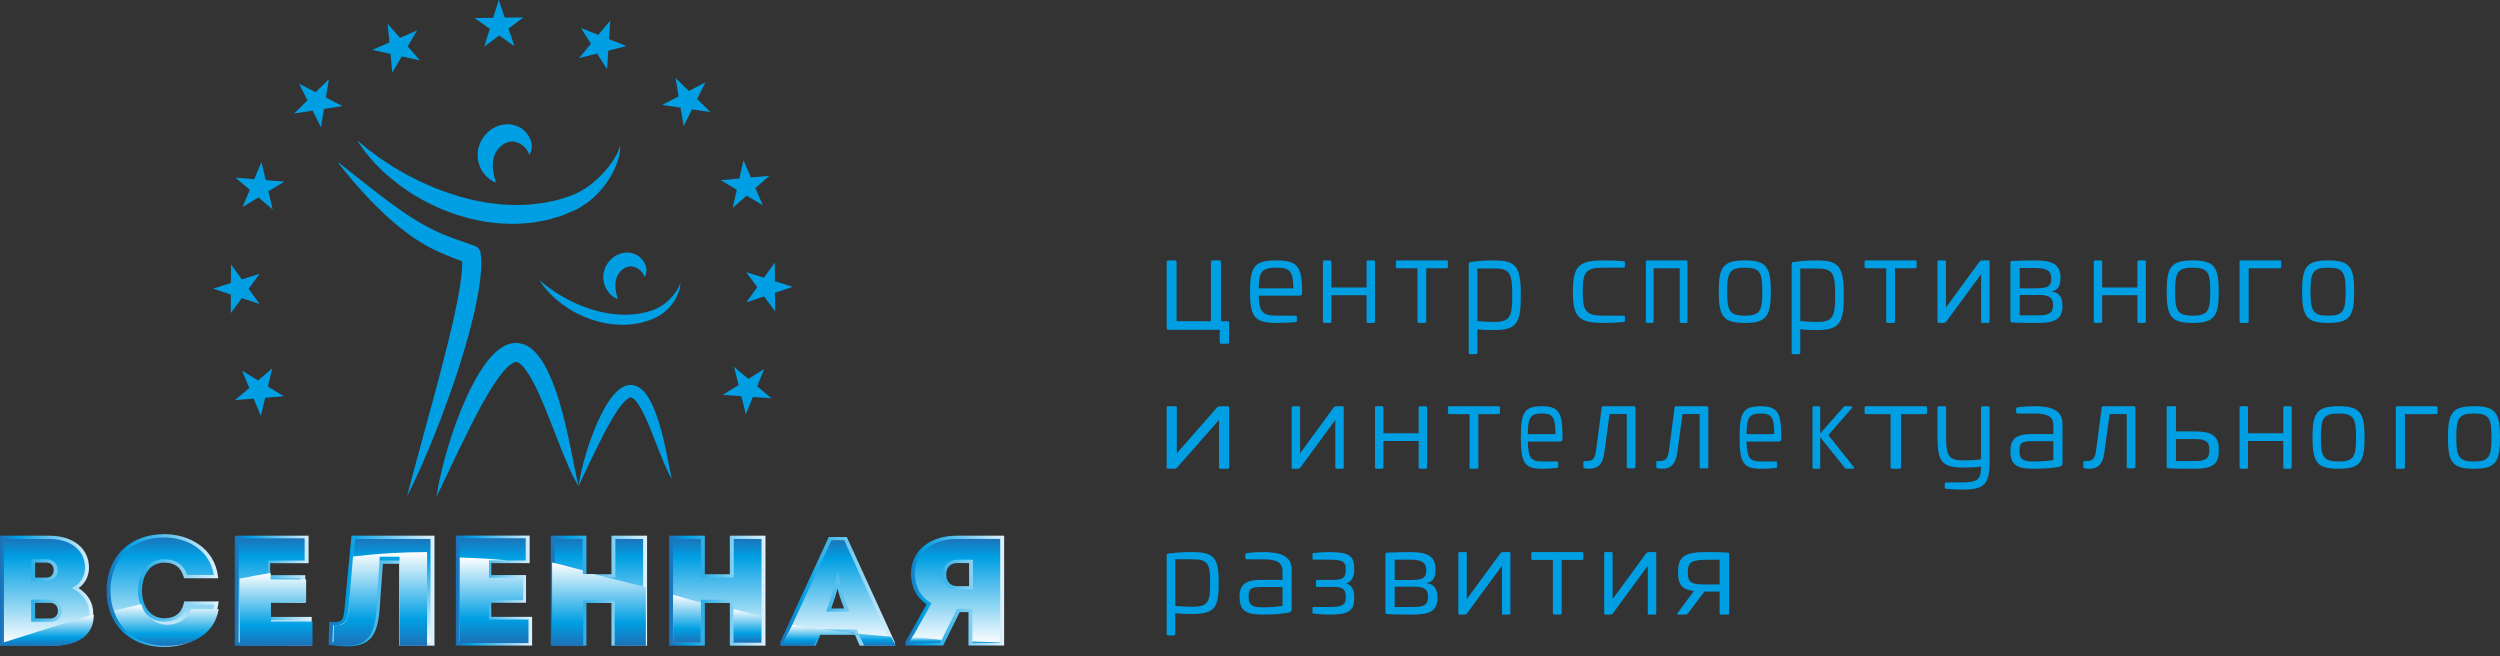 <svg width="240" height="63" viewBox="0 0 240 63" fill="none" xmlns="http://www.w3.org/2000/svg">
<rect x="0" y="0" width="240" height="63" fill="#333333" stroke="none"/>
<path d="M35.742 4.785L37.385 4.072L37.213 2.29L38.4 3.631L40.042 2.918L39.135 4.46L40.322 5.801L38.571 5.414L37.661 6.957L37.489 5.175L35.742 4.785Z" fill="#009FE3"/>
<path d="M45.557 1.735L47.348 1.71L47.878 0L48.455 1.695L50.245 1.671L48.813 2.743L49.389 4.438L47.924 3.405L46.488 4.478L47.018 2.767L45.557 1.735Z" fill="#009FE3"/>
<path d="M55.773 2.689L57.437 3.351L58.581 1.973L58.466 3.76L60.13 4.42L58.395 4.864L58.279 6.651L57.321 5.137L55.583 5.58L56.728 4.202L55.773 2.689Z" fill="#009FE3"/>
<path d="M64.851 7.483L66.131 8.735L67.719 7.904L66.923 9.508L68.203 10.759L66.432 10.501L65.636 12.105L65.336 10.338L63.562 10.077L65.15 9.247L64.851 7.483Z" fill="#009FE3"/>
<path d="M71.379 15.391L72.084 17.036L73.868 16.874L72.519 18.053L73.224 19.698L71.685 18.783L70.336 19.961L70.734 18.214L69.195 17.297L70.979 17.135L71.379 15.391Z" fill="#009FE3"/>
<path d="M74.377 25.207L74.392 26.997L76.101 27.535L74.401 28.103L74.417 29.892L73.351 28.455L71.651 29.023L72.693 27.564L71.626 26.124L73.335 26.663L74.377 25.207Z" fill="#009FE3"/>
<path d="M73.363 35.427L72.691 37.085L74.063 38.237L72.275 38.111L71.603 39.77L71.169 38.034L69.382 37.908L70.903 36.959L70.471 35.221L71.843 36.372L73.363 35.427Z" fill="#009FE3"/>
<path d="M25.04 39.922L24.354 38.268L22.567 38.409L23.93 37.246L23.245 35.593L24.773 36.526L26.135 35.364L25.716 37.106L27.245 38.042L25.459 38.182L25.04 39.922Z" fill="#009FE3"/>
<path d="M22.156 30.061L22.162 28.272L20.46 27.713L22.166 27.166L22.173 25.377L23.222 26.826L24.928 26.279L23.869 27.725L24.918 29.178L23.215 28.619L22.156 30.061Z" fill="#009FE3"/>
<path d="M23.288 19.874L23.979 18.223L22.619 17.056L24.405 17.203L25.096 15.552L25.51 17.292L27.296 17.438L25.764 18.369L26.177 20.113L24.818 18.946L23.288 19.874Z" fill="#009FE3"/>
<path d="M28.239 10.891L29.514 9.634L28.71 8.034L30.301 8.857L31.575 7.6L31.286 9.365L32.878 10.188L31.105 10.457L30.814 12.225L30.01 10.625L28.239 10.891Z" fill="#009FE3"/>
<path d="M34.281 13.479C34.281 13.479 34.662 13.772 35.301 14.31C35.629 14.569 36.044 14.848 36.489 15.194C36.727 15.35 36.981 15.515 37.248 15.691C37.38 15.779 37.516 15.869 37.654 15.962C37.793 16.054 37.945 16.135 38.094 16.224C38.396 16.397 38.702 16.589 39.032 16.764C39.363 16.935 39.706 17.111 40.058 17.292C40.774 17.628 41.528 17.977 42.334 18.268C42.73 18.431 43.145 18.561 43.564 18.692C43.772 18.758 43.983 18.824 44.194 18.891C44.408 18.945 44.624 19 44.84 19.055C45.056 19.11 45.273 19.166 45.49 19.221L46.152 19.343L46.816 19.47C47.038 19.5 47.263 19.52 47.486 19.546L48.156 19.628C48.379 19.645 48.603 19.647 48.825 19.658L49.493 19.688C49.714 19.688 49.935 19.673 50.154 19.667C50.375 19.659 50.594 19.651 50.812 19.644C51.029 19.629 51.242 19.594 51.456 19.571C51.67 19.546 51.882 19.521 52.094 19.496C52.303 19.465 52.507 19.411 52.712 19.372C52.917 19.329 53.121 19.286 53.322 19.245C53.526 19.209 53.712 19.126 53.907 19.074C54.1 19.014 54.291 18.955 54.479 18.897L54.621 18.853L54.691 18.832L54.709 18.826C54.717 18.823 54.663 18.848 54.69 18.835L54.699 18.832L54.734 18.817C54.83 18.776 54.925 18.737 55.019 18.698C55.221 18.622 55.37 18.542 55.521 18.465C55.675 18.396 55.827 18.299 55.98 18.21C56.137 18.125 56.281 18.026 56.422 17.926C56.567 17.832 56.702 17.728 56.831 17.622C57.876 16.781 58.598 15.853 59.01 15.157C59.214 14.808 59.361 14.518 59.426 14.309C59.465 14.205 59.484 14.124 59.495 14.067C59.508 14.01 59.514 13.981 59.514 13.981C59.505 13.979 59.544 14.1 59.53 14.328C59.521 14.557 59.473 14.894 59.346 15.303C59.221 15.713 59.038 16.207 58.74 16.731C58.45 17.26 58.069 17.835 57.555 18.389C57.428 18.531 57.295 18.671 57.148 18.805C57.005 18.942 56.858 19.082 56.695 19.21C56.537 19.343 56.371 19.473 56.178 19.595C55.989 19.723 55.795 19.852 55.624 19.942L55.355 20.092L55.321 20.111L55.313 20.116L55.276 20.133L55.258 20.141L55.183 20.174L55.031 20.239C54.828 20.326 54.622 20.414 54.413 20.503C54.002 20.701 53.555 20.82 53.102 20.952C52.875 21.015 52.649 21.096 52.415 21.143C52.179 21.185 51.942 21.227 51.704 21.27C51.465 21.31 51.225 21.361 50.982 21.392C50.738 21.41 50.493 21.428 50.247 21.446C50.001 21.461 49.753 21.485 49.505 21.493C49.258 21.488 49.009 21.482 48.76 21.476C48.511 21.468 48.261 21.467 48.012 21.451L47.269 21.368C47.022 21.336 46.774 21.311 46.528 21.273L45.799 21.127C45.556 21.078 45.314 21.029 45.075 20.974C44.839 20.906 44.604 20.837 44.37 20.769C44.136 20.7 43.903 20.631 43.672 20.564C43.446 20.478 43.222 20.394 42.999 20.309C42.777 20.224 42.557 20.139 42.337 20.055C42.118 19.973 41.913 19.858 41.703 19.764C40.86 19.386 40.092 18.931 39.378 18.489C39.032 18.25 38.696 18.018 38.37 17.793C38.055 17.555 37.765 17.305 37.481 17.076C37.194 16.851 36.934 16.617 36.699 16.381C36.463 16.149 36.239 15.928 36.029 15.721C35.632 15.276 35.293 14.886 35.035 14.557C34.545 13.88 34.281 13.479 34.281 13.479Z" fill="#009FE3"/>
<path d="M51.768 26.885C51.768 26.885 51.972 27.042 52.315 27.331C52.491 27.469 52.714 27.619 52.951 27.804C53.079 27.888 53.216 27.977 53.36 28.071C53.43 28.118 53.502 28.167 53.577 28.217C53.651 28.266 53.732 28.309 53.812 28.357C53.974 28.45 54.139 28.553 54.316 28.647C54.494 28.738 54.677 28.833 54.867 28.93C55.251 29.11 55.654 29.298 56.087 29.454C56.299 29.541 56.522 29.61 56.746 29.681C56.858 29.716 56.971 29.752 57.084 29.788C57.2 29.817 57.315 29.846 57.431 29.875C57.547 29.905 57.663 29.934 57.779 29.964L58.135 30.03L58.491 30.098C58.61 30.114 58.73 30.125 58.85 30.139L59.209 30.183C59.329 30.192 59.449 30.193 59.569 30.199L59.926 30.215C60.045 30.215 60.163 30.207 60.281 30.204C60.399 30.2 60.517 30.195 60.633 30.191C60.75 30.183 60.864 30.165 60.979 30.153C61.094 30.139 61.208 30.126 61.321 30.112C61.434 30.096 61.542 30.067 61.653 30.046C61.763 30.023 61.872 30 61.98 29.978C62.09 29.958 62.189 29.914 62.293 29.886C62.397 29.854 62.499 29.822 62.6 29.791L62.676 29.768L62.714 29.756L62.723 29.753C62.728 29.751 62.698 29.764 62.714 29.758L62.718 29.756L62.737 29.748C62.788 29.727 62.839 29.706 62.89 29.685C62.998 29.643 63.078 29.601 63.159 29.559C63.241 29.522 63.323 29.47 63.405 29.422C63.489 29.377 63.566 29.324 63.642 29.27C63.72 29.22 63.792 29.164 63.861 29.107C64.421 28.657 64.81 28.159 65.031 27.786C65.14 27.598 65.218 27.443 65.253 27.33C65.274 27.275 65.284 27.231 65.29 27.201C65.297 27.17 65.3 27.154 65.3 27.154C65.296 27.154 65.316 27.218 65.308 27.341C65.303 27.464 65.278 27.644 65.21 27.864C65.143 28.084 65.044 28.349 64.885 28.63C64.729 28.913 64.526 29.221 64.249 29.519C64.181 29.595 64.11 29.67 64.031 29.742C63.954 29.815 63.875 29.89 63.788 29.959C63.703 30.03 63.614 30.1 63.51 30.166C63.41 30.234 63.306 30.303 63.214 30.351L63.069 30.432L63.052 30.442L63.047 30.445L63.027 30.454L63.017 30.458L62.977 30.475L62.896 30.51C62.787 30.557 62.676 30.605 62.565 30.652C62.344 30.758 62.104 30.822 61.861 30.893C61.74 30.927 61.618 30.97 61.492 30.995C61.366 31.018 61.239 31.041 61.112 31.064C60.984 31.085 60.855 31.112 60.725 31.128C60.594 31.138 60.463 31.148 60.331 31.157C60.199 31.165 60.066 31.178 59.933 31.182C59.8 31.18 59.667 31.176 59.533 31.174C59.4 31.169 59.266 31.168 59.132 31.16L58.734 31.116C58.602 31.099 58.468 31.085 58.336 31.065L57.945 30.986C57.815 30.96 57.685 30.934 57.557 30.905C57.431 30.868 57.304 30.831 57.179 30.794C57.053 30.758 56.929 30.721 56.804 30.684C56.684 30.638 56.563 30.593 56.443 30.548C56.325 30.502 56.206 30.456 56.089 30.411C55.971 30.367 55.861 30.306 55.748 30.256C55.296 30.053 54.884 29.809 54.501 29.572C54.315 29.443 54.136 29.319 53.961 29.198C53.792 29.071 53.637 28.936 53.484 28.814C53.33 28.693 53.191 28.568 53.065 28.441C52.938 28.316 52.818 28.198 52.706 28.087C52.492 27.848 52.311 27.639 52.172 27.463C51.909 27.1 51.768 26.885 51.768 26.885Z" fill="#009FE3"/>
<path d="M41.898 47.687C41.898 47.687 41.917 47.567 41.952 47.341C41.994 47.116 42.044 46.783 42.136 46.368C42.309 45.534 42.583 44.347 43.007 42.949C43.421 41.546 43.977 39.93 44.737 38.242C45.119 37.4 45.551 36.538 46.082 35.687C46.357 35.265 46.634 34.835 46.987 34.428C47.342 34.021 47.729 33.61 48.305 33.27C48.583 33.1 48.957 32.97 49.365 32.925C49.35 32.924 49.57 32.92 49.482 32.922L49.493 32.923L49.516 32.923L49.561 32.926L49.651 32.929L49.742 32.933C49.791 32.939 49.859 32.952 49.918 32.963C50.04 32.987 50.161 33.018 50.278 33.055C50.373 33.093 50.451 33.133 50.538 33.173C51.202 33.518 51.57 33.996 51.89 34.435C52.51 35.331 52.882 36.237 53.212 37.113C53.856 38.87 54.248 40.526 54.556 41.95C54.717 42.658 54.842 43.313 54.955 43.891C55.07 44.467 55.17 44.971 55.253 45.385C55.341 45.797 55.41 46.123 55.468 46.342C55.527 46.562 55.559 46.679 55.559 46.679C55.559 46.679 55.272 46.278 54.907 45.502C54.535 44.73 54.064 43.605 53.545 42.254C53.283 41.584 52.997 40.856 52.696 40.089C52.394 39.325 52.07 38.528 51.706 37.733C51.345 36.942 50.934 36.135 50.449 35.481C50.213 35.159 49.926 34.893 49.727 34.802C49.705 34.793 49.676 34.776 49.661 34.768C49.661 34.774 49.666 34.776 49.671 34.769C49.78 34.744 49.376 34.756 49.507 34.746C49.439 34.769 49.342 34.778 49.209 34.866C48.947 35.011 48.643 35.295 48.369 35.61C48.091 35.927 47.825 36.29 47.573 36.657C47.073 37.402 46.616 38.188 46.191 38.963C45.768 39.74 45.375 40.508 45.009 41.243C44.646 41.982 44.303 42.68 43.987 43.326C43.364 44.633 42.844 45.721 42.48 46.483C42.109 47.25 41.898 47.687 41.898 47.687Z" fill="#009FE3"/>
<path d="M55.531 46.665C55.531 46.665 55.544 46.586 55.567 46.437C55.594 46.291 55.628 46.071 55.688 45.798C55.802 45.249 55.982 44.468 56.261 43.548C56.533 42.627 56.899 41.563 57.398 40.454C57.65 39.899 57.934 39.332 58.283 38.773C58.465 38.495 58.646 38.213 58.879 37.944C59.112 37.677 59.367 37.407 59.746 37.183C59.928 37.071 60.175 36.986 60.443 36.956C60.434 36.956 60.578 36.953 60.52 36.954L60.527 36.954L60.542 36.955L60.572 36.956L60.631 36.959L60.69 36.961C60.723 36.965 60.768 36.973 60.806 36.981C60.886 36.997 60.966 37.017 61.043 37.041C61.106 37.066 61.157 37.092 61.214 37.12C61.651 37.346 61.893 37.66 62.103 37.949C62.512 38.538 62.756 39.135 62.974 39.712C63.397 40.865 63.655 41.956 63.857 42.892C63.963 43.359 64.045 43.788 64.12 44.169C64.196 44.548 64.262 44.879 64.316 45.151C64.374 45.422 64.419 45.636 64.457 45.781C64.496 45.925 64.516 46.002 64.516 46.002C64.516 46.002 64.328 45.739 64.088 45.228C63.843 44.721 63.534 43.981 63.193 43.092C63.019 42.651 62.832 42.173 62.634 41.668C62.436 41.166 62.222 40.642 61.983 40.118C61.745 39.598 61.475 39.067 61.156 38.637C61.001 38.425 60.812 38.251 60.681 38.191C60.666 38.185 60.647 38.173 60.637 38.169C60.638 38.173 60.641 38.173 60.645 38.169C60.716 38.153 60.45 38.161 60.536 38.154C60.492 38.169 60.428 38.175 60.341 38.233C60.169 38.328 59.969 38.515 59.788 38.723C59.605 38.931 59.43 39.17 59.264 39.41C58.935 39.901 58.635 40.417 58.355 40.927C58.077 41.439 57.819 41.944 57.577 42.427C57.339 42.913 57.114 43.372 56.905 43.797C56.496 44.656 56.154 45.372 55.915 45.874C55.671 46.378 55.531 46.665 55.531 46.665Z" fill="#009FE3"/>
<path d="M47.608 17.52C47.608 17.52 47.569 17.506 47.497 17.478C47.428 17.45 47.322 17.407 47.196 17.328C46.948 17.179 46.608 16.912 46.322 16.468C46.037 16.03 45.806 15.398 45.86 14.664L45.873 14.527L45.88 14.457L45.882 14.44L45.882 14.436L45.892 14.398L45.893 14.391L45.898 14.366L45.917 14.261L45.927 14.209L45.949 14.131C46.012 13.907 46.078 13.734 46.172 13.559C46.348 13.206 46.602 12.89 46.904 12.624C47.21 12.363 47.573 12.154 47.97 12.039C48.357 11.916 48.806 11.895 49.167 11.967L49.302 11.998L49.469 12.042C49.585 12.071 49.657 12.112 49.747 12.151C49.915 12.235 50.07 12.327 50.203 12.435C50.471 12.65 50.668 12.901 50.804 13.15C50.939 13.4 51.013 13.65 51.036 13.873C51.067 14.094 51.035 14.289 51.005 14.436C50.968 14.585 50.916 14.691 50.876 14.759C50.837 14.828 50.813 14.86 50.813 14.86C50.813 14.86 50.798 14.822 50.771 14.75C50.752 14.681 50.695 14.583 50.641 14.475C50.509 14.258 50.291 14.008 49.987 13.832C49.838 13.743 49.672 13.67 49.502 13.626C49.329 13.578 49.163 13.571 49.036 13.588C48.847 13.601 48.714 13.654 48.551 13.72C48.399 13.795 48.24 13.886 48.1 14.014C47.955 14.133 47.83 14.282 47.719 14.434C47.666 14.51 47.616 14.602 47.583 14.647C47.578 14.654 47.573 14.659 47.568 14.669L47.548 14.719L47.511 14.818L47.501 14.843L47.499 14.849C47.502 14.835 47.489 14.886 47.506 14.817L47.506 14.819L47.503 14.828L47.49 14.861L47.462 14.929C47.331 15.292 47.293 15.713 47.317 16.101C47.337 16.49 47.415 16.845 47.483 17.103C47.521 17.223 47.545 17.336 47.574 17.406C47.596 17.48 47.608 17.52 47.608 17.52Z" fill="#009FE3"/>
<path d="M59.317 28.709C59.317 28.709 59.286 28.698 59.228 28.677C59.173 28.654 59.088 28.62 58.988 28.556C58.79 28.438 58.518 28.225 58.291 27.87C58.064 27.521 57.879 27.017 57.922 26.432L57.933 26.322L57.938 26.267L57.94 26.253V26.25L57.948 26.219L57.948 26.214L57.952 26.193L57.968 26.11L57.975 26.068L57.992 26.006C58.043 25.828 58.096 25.69 58.17 25.55C58.311 25.269 58.514 25.017 58.754 24.805C58.998 24.597 59.288 24.43 59.604 24.338C59.913 24.24 60.27 24.224 60.559 24.281L60.667 24.305L60.8 24.34C60.893 24.365 60.949 24.397 61.022 24.428C61.156 24.495 61.279 24.569 61.385 24.655C61.6 24.826 61.757 25.026 61.864 25.225C61.972 25.424 62.031 25.624 62.049 25.802C62.074 25.977 62.048 26.133 62.024 26.251C61.995 26.37 61.954 26.455 61.922 26.509C61.891 26.563 61.871 26.589 61.871 26.589C61.871 26.589 61.86 26.558 61.837 26.501C61.823 26.446 61.777 26.368 61.734 26.281C61.629 26.11 61.455 25.909 61.212 25.769C61.094 25.698 60.961 25.639 60.826 25.604C60.687 25.566 60.555 25.561 60.453 25.575C60.303 25.585 60.197 25.627 60.067 25.68C59.946 25.739 59.818 25.812 59.708 25.914C59.592 26.009 59.491 26.128 59.404 26.25C59.361 26.31 59.322 26.384 59.294 26.419C59.29 26.424 59.287 26.428 59.282 26.436L59.267 26.476L59.237 26.556L59.229 26.575L59.228 26.58C59.23 26.569 59.219 26.61 59.233 26.555L59.233 26.556L59.231 26.563L59.22 26.59L59.199 26.644C59.094 26.933 59.064 27.269 59.083 27.579C59.099 27.889 59.161 28.172 59.215 28.378C59.245 28.474 59.265 28.564 59.288 28.619C59.307 28.678 59.317 28.709 59.317 28.709Z" fill="#009FE3"/>
<path d="M39.06 47.687L39.839 44.758L40.634 41.844L41.426 38.935C41.696 37.968 41.956 36.999 42.206 36.029L42.953 33.122L43.304 31.669C43.417 31.184 43.533 30.701 43.636 30.216C43.844 29.247 44.041 28.278 44.184 27.317C44.258 26.836 44.309 26.36 44.349 25.892C44.379 25.431 44.392 24.965 44.341 24.577L44.925 25.299L43.067 24.588C42.438 24.332 41.808 24.046 41.194 23.724C40.892 23.555 40.588 23.387 40.297 23.202C40.007 23.017 39.712 22.838 39.438 22.632C39.157 22.435 38.884 22.23 38.62 22.017C38.35 21.81 38.089 21.594 37.834 21.374C37.575 21.157 37.318 20.939 37.075 20.709C36.833 20.476 36.581 20.253 36.348 20.014L35.639 19.306C35.405 19.069 35.18 18.822 34.955 18.577C34.051 17.599 33.195 16.583 32.388 15.526C32.921 15.926 33.438 16.341 33.955 16.752C34.485 17.151 34.983 17.581 35.511 17.975C35.772 18.174 36.031 18.376 36.287 18.58L37.069 19.174C37.327 19.375 37.596 19.557 37.86 19.748C38.121 19.942 38.384 20.131 38.651 20.312C38.914 20.499 39.181 20.679 39.454 20.848C39.722 21.025 39.994 21.191 40.271 21.347C40.543 21.512 40.82 21.662 41.097 21.812C41.374 21.963 41.66 22.093 41.942 22.23C42.228 22.358 42.512 22.49 42.807 22.603C43.096 22.725 43.401 22.827 43.698 22.942L45.556 23.595C45.88 23.709 46.095 23.991 46.139 24.308L46.14 24.317C46.224 24.929 46.204 25.474 46.176 26.016C46.138 26.551 46.081 27.077 45.995 27.59C45.834 28.619 45.623 29.624 45.379 30.617C45.141 31.61 44.868 32.591 44.582 33.566C44.44 34.053 44.288 34.537 44.135 35.02C43.979 35.503 43.83 35.987 43.662 36.465C43.334 37.423 42.995 38.377 42.648 39.326C42.478 39.803 42.289 40.272 42.107 40.743L41.549 42.153C41.171 43.092 40.768 44.019 40.363 44.945C39.947 45.867 39.523 46.786 39.06 47.687Z" fill="#009FE3"/>
<path d="M117.837 30.833C117.95 30.833 118 30.883 118 30.982V32.84C118 32.938 117.95 33 117.837 33H117.261C117.149 33 117.098 32.939 117.098 32.84V31.659H112.151C112.05 31.659 112 31.61 112 31.5V25.16C112 25.062 112.05 25 112.151 25H112.79C112.902 25 112.952 25.061 112.952 25.16V30.834H116.247V25.16C116.247 25.062 116.309 25 116.41 25H117.049C117.149 25 117.212 25.061 117.212 25.16V30.834H117.837V30.833Z" fill="#009FE3"/>
<path d="M125 27.798V28.114C125 28.299 124.965 28.385 124.639 28.385H120.838C120.885 29.9 121.164 30.303 122.535 30.303H124.349C124.453 30.303 124.5 30.346 124.5 30.444V30.781C124.5 30.859 124.453 30.912 124.36 30.923C123.825 30.977 123.128 31 122.535 31C120.42 31 120 30.401 120 27.994C120 25.588 120.419 25 122.535 25C124.512 24.999 124.977 25.555 125 27.798ZM120.838 27.677H124.163C124.14 26.067 123.872 25.697 122.535 25.697C121.129 25.696 120.861 26.088 120.838 27.677Z" fill="#009FE3"/>
<path d="M131.873 25C131.958 25 132 25.055 132 25.144V30.857C132 30.956 131.958 31 131.873 31H131.33C131.235 31 131.192 30.956 131.192 30.857V28.338H127.809V30.857C127.809 30.956 127.766 31 127.681 31H127.138C127.043 31 127 30.956 127 30.857V25.144C127 25.056 127.043 25 127.138 25H127.681C127.766 25 127.809 25.055 127.809 25.144V27.595H131.192V25.144C131.192 25.056 131.234 25 131.33 25H131.873Z" fill="#009FE3"/>
<path d="M138.856 25C138.955 25 139 25.055 139 25.144V25.61C139 25.698 138.955 25.754 138.856 25.754H136.922V30.857C136.922 30.956 136.878 31 136.789 31H136.222C136.122 31 136.078 30.956 136.078 30.857V25.754H134.144C134.045 25.754 134 25.699 134 25.61V25.144C134 25.056 134.044 25 134.144 25H138.856Z" fill="#009FE3"/>
<path d="M146 28.372C146 31.04 145.599 31.684 143.409 31.684C142.835 31.684 142.365 31.672 141.826 31.611V33.842C141.826 33.94 141.78 34 141.688 34H141.15C141.046 34 141 33.94 141 33.842V25.34C141 25.218 141.046 25.183 141.161 25.158C142.216 25.012 142.686 25 143.477 25C145.61 25 146 25.668 146 28.372ZM141.826 25.776V30.822C142.331 30.87 142.904 30.908 143.409 30.908C144.98 30.908 145.175 30.411 145.175 28.361C145.175 26.286 144.992 25.777 143.478 25.777H141.826V25.776Z" fill="#009FE3"/>
<path d="M155.843 25.077C155.947 25.087 156 25.141 156 25.218V25.555C156 25.653 155.947 25.697 155.829 25.697H153.919C152.204 25.697 151.942 26.154 151.942 27.994C151.942 29.834 152.204 30.303 153.919 30.303H155.829C155.947 30.303 156 30.346 156 30.444V30.781C156 30.859 155.947 30.912 155.843 30.923C155.241 30.977 154.416 31 153.919 31C151.511 31 151 30.401 151 27.994C151 25.599 151.51 25 153.919 25C154.416 24.999 155.24 25.011 155.843 25.077Z" fill="#009FE3"/>
<path d="M161.872 25C161.961 25 162 25.055 162 25.144V30.857C162 30.956 161.961 31 161.872 31H161.371C161.292 31 161.253 30.956 161.253 30.857V25.754H158.747V30.857C158.747 30.956 158.708 31 158.629 31H158.128C158.04 31 158 30.956 158 30.857V25.144C158 25.056 158.04 25 158.128 25H161.872Z" fill="#009FE3"/>
<path d="M170 27.994C170 30.401 169.563 31 167.5 31C165.437 31 165 30.401 165 27.994C165 25.599 165.437 25 167.5 25C169.562 25 170 25.599 170 27.994ZM165.807 27.994C165.807 29.834 166.032 30.303 167.5 30.303C168.968 30.303 169.181 29.834 169.181 27.994C169.181 26.154 168.968 25.697 167.5 25.697C166.032 25.697 165.807 26.154 165.807 27.994Z" fill="#009FE3"/>
<path d="M177 28.372C177 31.04 176.599 31.684 174.409 31.684C173.835 31.684 173.365 31.672 172.826 31.611V33.842C172.826 33.94 172.781 34 172.688 34H172.15C172.046 34 172 33.94 172 33.842V25.34C172 25.218 172.046 25.183 172.161 25.158C173.215 25.012 173.686 25 174.477 25C176.611 25 177 25.668 177 28.372ZM172.826 25.776V30.822C173.331 30.87 173.904 30.908 174.409 30.908C175.981 30.908 176.175 30.411 176.175 28.361C176.175 26.286 175.992 25.777 174.478 25.777H172.826V25.776Z" fill="#009FE3"/>
<path d="M183.856 25C183.955 25 184 25.055 184 25.144V25.61C184 25.698 183.956 25.754 183.856 25.754H181.922V30.857C181.922 30.956 181.878 31 181.789 31H181.223C181.122 31 181.078 30.956 181.078 30.857V25.754H179.144C179.045 25.754 179 25.699 179 25.61V25.144C179 25.056 179.044 25 179.144 25H183.856Z" fill="#009FE3"/>
<path d="M190.893 25.001C190.969 25.001 191 25.045 191 25.112V30.889C191 30.956 190.969 31 190.893 31H190.295C190.22 31 190.188 30.966 190.188 30.889V26.32L186.856 30.856C186.77 30.977 186.695 30.999 186.578 30.999H186.107C186.044 30.999 186 30.955 186 30.888V25.111C186 25.044 186.043 25 186.107 25H186.706C186.78 25 186.813 25.044 186.813 25.111V29.513L189.964 25.211C190.071 25.055 190.124 25 190.381 25H190.893V25.001Z" fill="#009FE3"/>
<path d="M197.812 26.655C197.812 27.419 197.588 27.853 196.979 27.973V27.995C197.777 28.092 198 28.66 198 29.388C198 30.673 197.178 31 195.699 31C195.183 31 193.774 31 193.129 30.946C193.035 30.934 193 30.891 193 30.814V25.175C193 25.098 193.047 25.066 193.129 25.054C193.775 25.022 194.912 25 195.429 25C197.014 25 197.812 25.392 197.812 26.655ZM193.892 25.731V27.678H195.229C196.451 27.678 196.921 27.592 196.921 26.754C196.921 25.936 196.404 25.731 195.36 25.731H193.892V25.731ZM193.892 28.321V30.27H195.711C196.626 30.27 197.096 30.085 197.096 29.313C197.096 28.496 196.604 28.321 195.782 28.321H193.892Z" fill="#009FE3"/>
<path d="M205.872 25C205.958 25 206 25.055 206 25.144V30.857C206 30.956 205.958 31 205.872 31H205.329C205.234 31 205.191 30.956 205.191 30.857V28.338H201.809V30.857C201.809 30.956 201.766 31 201.681 31H201.139C201.044 31 201 30.956 201 30.857V25.144C201 25.056 201.043 25 201.139 25H201.681C201.766 25 201.809 25.055 201.809 25.144V27.595H205.191V25.144C205.191 25.056 205.234 25 205.329 25H205.872Z" fill="#009FE3"/>
<path d="M213 27.994C213 30.401 212.562 31 210.5 31C208.438 31 208 30.401 208 27.994C208 25.599 208.438 25 210.5 25C212.562 25 213 25.599 213 27.994ZM208.807 27.994C208.807 29.834 209.032 30.303 210.5 30.303C211.969 30.303 212.182 29.834 212.182 27.994C212.182 26.154 211.969 25.697 210.5 25.697C209.032 25.697 208.807 26.154 208.807 27.994Z" fill="#009FE3"/>
<path d="M218.885 25C218.965 25 219 25.044 219 25.111V25.642C219 25.71 218.965 25.754 218.885 25.754H215.874V30.889C215.874 30.956 215.84 31 215.759 31H215.115C215.047 31 215 30.956 215 30.889V25.123C215 25.044 215.046 25 215.138 25H218.885Z" fill="#009FE3"/>
<path d="M226 27.994C226 30.401 225.564 31 223.5 31C221.436 31 221 30.401 221 27.994C221 25.599 221.436 25 223.5 25C225.564 25 226 25.599 226 27.994ZM221.807 27.994C221.807 29.834 222.031 30.303 223.5 30.303C224.969 30.303 225.182 29.834 225.182 27.994C225.182 26.154 224.969 25.697 223.5 25.697C222.031 25.697 221.807 26.154 221.807 27.994Z" fill="#009FE3"/>
<path d="M117.872 39C117.961 39 118 39.044 118 39.111V44.889C118 44.956 117.961 45 117.872 45H117.154C117.064 45 117.025 44.965 117.025 44.889V40.32L113.025 44.856C112.923 44.977 112.833 45 112.692 45H112.129C112.052 45 112 44.956 112 44.889V39.111C112 39.044 112.052 39 112.129 39H112.847C112.936 39 112.975 39.044 112.975 39.111V43.513L116.756 39.211C116.884 39.055 116.949 39 117.256 39H117.872Z" fill="#009FE3"/>
<path d="M128.893 39C128.969 39 129 39.044 129 39.111V44.889C129 44.956 128.969 45 128.893 45H128.295C128.221 45 128.188 44.965 128.188 44.889V40.32L124.855 44.856C124.769 44.977 124.695 45 124.577 45H124.107C124.043 45 124 44.956 124 44.889V39.111C124 39.044 124.043 39 124.107 39H124.705C124.78 39 124.812 39.044 124.812 39.111V43.513L127.964 39.211C128.07 39.055 128.124 39 128.38 39H128.893Z" fill="#009FE3"/>
<path d="M136.873 39C136.958 39 137 39.055 137 39.144V44.856C137 44.955 136.958 45 136.873 45H136.33C136.235 45 136.192 44.956 136.192 44.856V42.337H132.809V44.856C132.809 44.955 132.766 45 132.681 45H132.138C132.043 45 132 44.956 132 44.856V39.144C132 39.056 132.043 39 132.138 39H132.681C132.766 39 132.809 39.055 132.809 39.144V41.595H136.192V39.144C136.192 39.056 136.234 39 136.33 39H136.873Z" fill="#009FE3"/>
<path d="M143.856 39C143.955 39 144 39.055 144 39.144V39.61C144 39.699 143.955 39.754 143.856 39.754H141.922V44.856C141.922 44.955 141.878 45 141.789 45H141.222C141.122 45 141.078 44.956 141.078 44.856V39.754H139.144C139.045 39.754 139 39.699 139 39.61V39.144C139 39.056 139.044 39 139.144 39H143.856Z" fill="#009FE3"/>
<path d="M150 41.798V42.114C150 42.299 149.972 42.386 149.711 42.386H146.67C146.708 43.9 146.931 44.303 148.028 44.303H149.479C149.562 44.303 149.599 44.346 149.599 44.444V44.781C149.599 44.857 149.562 44.911 149.488 44.923C149.06 44.977 148.502 45 148.027 45C146.335 45 146 44.401 146 41.994C146 39.587 146.335 39 148.027 39C149.61 38.999 149.982 39.555 150 41.798ZM146.67 41.678H149.33C149.311 40.067 149.097 39.697 148.028 39.697C146.903 39.696 146.689 40.088 146.67 41.678Z" fill="#009FE3"/>
<path d="M156.859 39.001C156.946 39.001 157 39.044 157 39.132V44.846C157 44.913 156.956 44.957 156.88 44.957H156.274C156.209 44.957 156.166 44.913 156.166 44.846V39.749H154.521L154.024 43.404C153.861 44.66 153.331 45 152.562 45C152.378 45 152.27 44.989 152.13 44.956C152.043 44.934 152 44.889 152 44.813V44.362C152 44.295 152.043 44.263 152.108 44.263H152.26C153.006 44.263 153.125 43.932 153.233 43.172L153.764 39.122C153.774 39.044 153.807 39 153.894 39H156.859V39.001Z" fill="#009FE3"/>
<path d="M163.859 39.001C163.946 39.001 164 39.044 164 39.132V44.846C164 44.913 163.957 44.957 163.881 44.957H163.275C163.21 44.957 163.167 44.913 163.167 44.846V39.749H161.522L161.024 43.404C160.861 44.66 160.331 45 159.562 45C159.378 45 159.27 44.989 159.13 44.956C159.043 44.934 159 44.889 159 44.813V44.362C159 44.295 159.043 44.263 159.108 44.263H159.26C160.006 44.263 160.126 43.932 160.234 43.172L160.763 39.122C160.775 39.044 160.807 39 160.894 39H163.859V39.001Z" fill="#009FE3"/>
<path d="M171 41.798V42.114C171 42.299 170.972 42.386 170.711 42.386H167.671C167.708 43.9 167.931 44.303 169.028 44.303H170.479C170.562 44.303 170.6 44.346 170.6 44.444V44.781C170.6 44.857 170.562 44.911 170.488 44.923C170.06 44.977 169.502 45 169.027 45C167.336 45 167 44.401 167 41.994C167 39.587 167.335 39 169.027 39C170.609 38.999 170.981 39.555 171 41.798ZM167.671 41.678H170.33C170.312 40.067 170.097 39.697 169.028 39.697C167.903 39.696 167.689 40.088 167.671 41.678Z" fill="#009FE3"/>
<path d="M177.711 39C177.818 39 177.867 39.067 177.808 39.144L175.519 41.772L177.964 44.833C178.032 44.91 178.003 45 177.886 45H177.263C177.195 45 177.155 44.977 177.107 44.921L174.74 41.971V44.856C174.74 44.955 174.702 45 174.623 45H174.127C174.039 45 174 44.956 174 44.856V39.144C174 39.056 174.039 39 174.127 39H174.623C174.701 39 174.74 39.055 174.74 39.144V41.607L176.99 39.067C177.029 39.023 177.068 39 177.137 39H177.711V39Z" fill="#009FE3"/>
<path d="M184.827 39C184.946 39 185 39.055 185 39.144V39.61C185 39.699 184.946 39.754 184.827 39.754H182.507V44.856C182.507 44.955 182.453 45 182.346 45H181.666C181.547 45 181.493 44.956 181.493 44.856V39.754H179.173C179.054 39.754 179 39.699 179 39.61V39.144C179 39.056 179.053 39 179.173 39H184.827Z" fill="#009FE3"/>
<path d="M190.851 39C190.954 39 191 39.054 191 39.14V44.369C190.988 46.438 190.541 47 188.443 47C187.801 47 187.399 46.978 186.837 46.923C186.746 46.914 186.699 46.86 186.699 46.772V46.438C186.699 46.353 186.746 46.31 186.848 46.31H188.442C189.864 46.31 190.174 45.976 190.174 44.888V44.8C189.555 44.877 189.096 44.888 188.522 44.888C186.39 44.888 186 44.294 186 41.911V39.14C186 39.054 186.046 39 186.149 39H186.688C186.779 39 186.826 39.054 186.826 39.14V41.889C186.826 43.733 187.009 44.197 188.522 44.197C189.015 44.197 189.566 44.175 190.174 44.1V39.14C190.174 39.054 190.22 39 190.312 39H190.851Z" fill="#009FE3"/>
<path d="M198 40.687V44.499C198 44.586 198 44.706 197.783 44.782C197.409 44.912 196.277 45 195.217 45C193.638 45 193 44.641 193 43.322V43.214C193 42.081 193.675 41.668 195.024 41.668H197.121V40.808C197.121 39.991 196.53 39.697 195.349 39.697H193.711C193.591 39.697 193.554 39.665 193.554 39.555V39.25C193.554 39.141 193.602 39.12 193.699 39.098C194.362 39.011 194.916 39 195.349 39C197 39 198 39.426 198 40.687ZM195.06 42.354C194 42.354 193.867 42.582 193.867 43.301V43.345C193.867 44.172 194.325 44.303 195.301 44.303C195.675 44.303 196.614 44.269 197.121 44.16V42.354H195.06Z" fill="#009FE3"/>
<path d="M204.859 39.001C204.946 39.001 205 39.044 205 39.132V44.846C205 44.913 204.957 44.957 204.881 44.957H204.275C204.21 44.957 204.167 44.913 204.167 44.846V39.749H202.522L202.024 43.404C201.861 44.66 201.331 45 200.562 45C200.379 45 200.27 44.989 200.13 44.956C200.043 44.934 200 44.889 200 44.813V44.362C200 44.295 200.043 44.263 200.108 44.263H200.26C201.006 44.263 201.126 43.932 201.234 43.172L201.764 39.122C201.775 39.044 201.808 39 201.894 39H204.859V39.001Z" fill="#009FE3"/>
<path d="M210.707 41.417C212.188 41.417 213 41.757 213 43.054V43.373C213 44.669 212.188 45 210.707 45C210.189 45 208.753 45 208.118 44.945C208.025 44.934 208 44.901 208 44.824V39.11C208 39.044 208.047 39 208.118 39H208.778C208.859 39 208.895 39.044 208.895 39.11V41.417H210.707V41.417ZM212.094 43.12C212.094 42.306 211.565 42.152 210.718 42.152H208.894V44.262H210.718C211.636 44.262 212.094 44.075 212.094 43.296V43.12Z" fill="#009FE3"/>
<path d="M219.873 39C219.957 39 220 39.055 220 39.144V44.856C220 44.955 219.958 45 219.873 45H219.33C219.234 45 219.192 44.956 219.192 44.856V42.337H215.809V44.856C215.809 44.955 215.766 45 215.681 45H215.138C215.042 45 215 44.956 215 44.856V39.144C215 39.056 215.042 39 215.138 39H215.681C215.765 39 215.809 39.055 215.809 39.144V41.595H219.192V39.144C219.192 39.056 219.234 39 219.33 39H219.873Z" fill="#009FE3"/>
<path d="M227 41.994C227 44.401 226.563 45 224.5 45C222.437 45 222 44.401 222 41.994C222 39.599 222.437 39 224.5 39C226.562 39 227 39.599 227 41.994ZM222.806 41.994C222.806 43.834 223.031 44.303 224.499 44.303C225.968 44.303 226.181 43.834 226.181 41.994C226.181 40.154 225.968 39.697 224.499 39.697C223.031 39.697 222.806 40.154 222.806 41.994Z" fill="#009FE3"/>
<path d="M233.885 39C233.966 39 234 39.044 234 39.111V39.643C234 39.71 233.966 39.754 233.885 39.754H230.874V44.889C230.874 44.956 230.84 45 230.76 45H230.115C230.046 45 230 44.956 230 44.889V39.123C230 39.045 230.046 39.001 230.138 39.001H233.885V39Z" fill="#009FE3"/>
<path d="M240 41.994C240 44.401 239.562 45 237.5 45C235.438 45 235 44.401 235 41.994C235 39.599 235.438 39 237.5 39C239.562 39 240 39.599 240 41.994ZM235.807 41.994C235.807 43.834 236.032 44.303 237.5 44.303C238.969 44.303 239.182 43.834 239.182 41.994C239.182 40.154 238.969 39.697 237.5 39.697C236.032 39.697 235.807 40.154 235.807 41.994Z" fill="#009FE3"/>
<path d="M117 55.997C117 58.369 116.598 58.941 114.409 58.941C113.835 58.941 113.365 58.93 112.826 58.876V60.86C112.826 60.946 112.78 61 112.688 61H112.149C112.046 61 112 60.946 112 60.86V53.302C112 53.194 112.046 53.162 112.161 53.14C113.216 53.011 113.686 53 114.477 53C116.61 53 117 53.593 117 55.997ZM112.825 53.69V58.175C113.33 58.218 113.903 58.251 114.408 58.251C115.979 58.251 116.174 57.809 116.174 55.988C116.174 54.144 115.991 53.691 114.477 53.691H112.825V53.69Z" fill="#009FE3"/>
<path d="M124 54.687V58.499C124 58.586 124 58.706 123.783 58.782C123.41 58.912 122.277 59 121.217 59C119.638 59 119 58.641 119 57.322V57.214C119 56.081 119.674 55.668 121.023 55.668H123.12V54.808C123.12 53.991 122.53 53.697 121.349 53.697H119.71C119.589 53.697 119.554 53.665 119.554 53.555V53.25C119.554 53.141 119.601 53.12 119.698 53.098C120.361 53.011 120.915 53 121.349 53C122.999 53 124 53.426 124 54.687ZM121.059 56.354C120 56.354 119.867 56.582 119.867 57.301V57.345C119.867 58.172 120.326 58.303 121.301 58.303C121.675 58.303 122.614 58.269 123.121 58.16V56.354H121.059Z" fill="#009FE3"/>
<path d="M130 54.503V54.764C130 55.364 129.769 55.853 129.217 56.006C129.78 56.158 130 56.636 130 57.224V57.474C130 58.727 129.342 59 127.567 59C127.169 59 126.522 58.957 126.114 58.912C126.042 58.912 126 58.868 126 58.793V58.367C126 58.292 126.041 58.27 126.114 58.27H127.577C128.83 58.27 129.195 58.096 129.195 57.378V57.268C129.195 56.583 128.924 56.343 128.036 56.343H126.439C126.376 56.343 126.335 56.311 126.335 56.234V55.776C126.335 55.69 126.376 55.668 126.439 55.668H128.026C128.915 55.668 129.195 55.438 129.195 54.73V54.578C129.195 53.849 128.768 53.73 127.525 53.73H126.104C126.042 53.73 126 53.719 126 53.63V53.207C126 53.132 126.041 53.086 126.114 53.086C126.533 53.033 127.169 53 127.567 53C129.311 53.001 130 53.251 130 54.503Z" fill="#009FE3"/>
<path d="M137.813 54.655C137.813 55.418 137.59 55.853 136.979 55.971V55.994C137.776 56.092 138 56.659 138 57.388C138 58.672 137.178 59 135.7 59C135.184 59 133.776 59 133.13 58.946C133.036 58.934 133 58.891 133 58.814V53.175C133 53.098 133.047 53.066 133.13 53.054C133.776 53.022 134.914 53 135.429 53C137.014 52.999 137.813 53.392 137.813 54.655ZM133.893 53.73V55.678H135.231C136.451 55.678 136.92 55.591 136.92 54.753C136.92 53.936 136.405 53.73 135.36 53.73H133.893V53.73ZM133.893 56.32V58.27H135.712C136.627 58.27 137.096 58.085 137.096 57.313C137.096 56.496 136.602 56.321 135.782 56.321H133.893V56.32Z" fill="#009FE3"/>
<path d="M144.895 53C144.969 53 145 53.044 145 53.111V58.889C145 58.956 144.969 59 144.895 59H144.296C144.22 59 144.188 58.965 144.188 58.889V54.32L140.854 58.856C140.769 58.977 140.695 59 140.576 59H140.107C140.042 59 140 58.956 140 58.889V53.111C140 53.044 140.042 53 140.107 53H140.705C140.78 53 140.812 53.044 140.812 53.111V57.513L143.965 53.211C144.071 53.055 144.124 53 144.38 53H144.895Z" fill="#009FE3"/>
<path d="M151.856 53C151.955 53 152 53.055 152 53.144V53.61C152 53.699 151.956 53.754 151.856 53.754H149.922V58.856C149.922 58.955 149.878 59 149.789 59H149.222C149.122 59 149.078 58.956 149.078 58.856V53.754H147.144C147.045 53.754 147 53.699 147 53.61V53.144C147 53.056 147.044 53 147.144 53H151.856Z" fill="#009FE3"/>
<path d="M158.894 53C158.968 53 159 53.044 159 53.111V58.889C159 58.956 158.969 59 158.894 59H158.295C158.219 59 158.188 58.965 158.188 58.889V54.32L154.854 58.856C154.769 58.977 154.695 59 154.577 59H154.107C154.042 59 154 58.956 154 58.889V53.111C154 53.044 154.042 53 154.107 53H154.704C154.78 53 154.812 53.044 154.812 53.111V57.513L157.964 53.211C158.07 53.055 158.124 53 158.38 53H158.894Z" fill="#009FE3"/>
<path d="M165.868 53.055C165.964 53.067 166 53.087 166 53.165V58.89C166 58.977 165.977 59 165.868 59H165.203C165.105 59 165.082 58.977 165.082 58.89V56.791H163.631L162.073 58.846C162.002 58.956 161.941 59 161.747 59H161.12C161.012 59 160.962 58.945 161.034 58.867L162.616 56.736C161.494 56.594 161.094 56.176 161.094 54.944C161.094 53.33 161.784 53 163.896 53C164.431 53 165.214 53 165.868 53.055ZM163.984 53.737C162.45 53.737 162.026 53.913 162.026 54.967C162.026 56.022 162.449 56.11 163.984 56.11H165.083V53.737H163.984Z" fill="#009FE3"/>
<path d="M7.228 56.455C8.213 57.012 8.758 57.891 8.758 58.827C8.758 60.655 7.298 61.826 5.081 61.826H0.19V51.582H4.694C6.893 51.582 8.353 52.724 8.353 54.509C8.353 55.139 8.072 56.002 7.228 56.455ZM4.43 55.607C4.958 55.607 5.327 55.27 5.345 54.773C5.362 54.216 4.993 53.851 4.43 53.851H3.181V55.607H4.43V55.607ZM4.835 59.529C5.345 59.529 5.75 59.178 5.75 58.651C5.75 58.095 5.345 57.713 4.835 57.713H3.181V59.529H4.835Z" fill="url(#paint0_linear)"/>
<path d="M5.081 61.984H0V51.425H4.694C7.032 51.425 8.543 52.636 8.543 54.51C8.543 55.141 8.277 55.953 7.549 56.456C8.442 57.036 8.948 57.889 8.948 58.828C8.948 60.744 7.43 61.984 5.081 61.984ZM0.38 61.669H5.081C7.199 61.669 8.568 60.553 8.568 58.827C8.568 57.923 8.041 57.106 7.121 56.586L6.883 56.453L7.124 56.323C7.89 55.912 8.163 55.116 8.163 54.51C8.163 52.828 6.801 51.741 4.694 51.741H0.38V61.669ZM4.835 59.687H2.991V57.556H4.835C5.465 57.556 5.94 58.027 5.94 58.651C5.94 59.252 5.475 59.687 4.835 59.687ZM3.371 59.371H4.835C5.261 59.371 5.56 59.074 5.56 58.651C5.56 58.2 5.255 57.873 4.835 57.873H3.371V59.371V59.371ZM4.43 55.765H2.991V53.693H4.43C4.734 53.693 4.998 53.782 5.196 53.95C5.426 54.147 5.546 54.44 5.535 54.777C5.514 55.359 5.06 55.765 4.43 55.765ZM3.371 55.449H4.43C4.856 55.449 5.14 55.182 5.155 54.769C5.163 54.518 5.081 54.306 4.923 54.171C4.799 54.065 4.628 54.009 4.43 54.009H3.371V55.449V55.449Z" fill="url(#paint1_linear)"/>
<path d="M15.765 51.437C17.946 51.437 20.392 52.622 20.744 55.358H17.823C17.507 54.306 16.802 53.852 15.765 53.852C14.375 53.852 13.442 54.993 13.442 56.705C13.442 58.388 14.375 59.515 15.783 59.515C16.82 59.515 17.612 59.002 17.841 57.891H20.779C20.392 60.802 18.035 61.959 15.765 61.959C12.563 61.959 10.417 59.866 10.417 56.719C10.417 53.544 12.563 51.437 15.765 51.437Z" fill="url(#paint2_linear)"/>
<path d="M15.765 62.117C12.453 62.117 10.227 59.948 10.227 56.719C10.227 53.465 12.453 51.278 15.765 51.278C18.077 51.278 20.572 52.535 20.933 55.342L20.955 55.516H17.675L17.639 55.397C17.354 54.45 16.759 54.009 15.765 54.009C14.49 54.009 13.633 55.092 13.633 56.705C13.633 58.291 14.497 59.356 15.783 59.356C16.806 59.356 17.453 58.84 17.653 57.863L17.68 57.732H20.991L20.968 57.907C20.555 61.01 18.01 62.117 15.765 62.117ZM15.765 51.594C12.68 51.594 10.606 53.654 10.606 56.719C10.606 59.758 12.68 61.801 15.765 61.801C17.803 61.801 20.109 60.81 20.564 58.048H17.997C17.733 59.083 16.932 59.672 15.783 59.672C14.269 59.672 13.253 58.479 13.253 56.704C13.253 54.903 14.262 53.693 15.765 53.693C16.884 53.693 17.625 54.199 17.969 55.2H20.529C20.115 52.712 17.859 51.594 15.765 51.594Z" fill="url(#paint3_linear)"/>
<path d="M25.75 55.373H29.022V57.713H25.75V59.383H29.48V61.826H22.724V51.582H29.339V53.909H25.75V55.373Z" fill="url(#paint4_linear)"/>
<path d="M29.921 61.984H22.534V51.425H29.623V54.068H25.94V55.215H29.306V57.873H25.94V59.224H29.92V61.984H29.921ZM22.913 61.669H29.289V59.541H25.717V57.556H28.833V55.531H25.717V53.815H29.243V51.678H22.913V61.669Z" fill="url(#paint5_linear)"/>
<path d="M36.241 58.665C35.959 61.635 34.904 62.177 31.737 61.767L31.79 59.85C32.934 59.953 33.145 59.674 33.25 58.577L33.919 51.582H41.519V61.826H38.493V53.967H36.575L36.241 58.665Z" fill="url(#paint6_linear)"/>
<path d="M33.312 62.045C32.859 62.045 32.331 62.004 31.707 61.924L31.544 61.903L31.605 59.675L31.81 59.694C32.289 59.737 32.56 59.708 32.718 59.598C32.934 59.45 33.01 59.093 33.061 58.565L33.743 51.425H41.709V61.984H38.303V54.126H36.754L36.43 58.677C36.28 60.258 35.91 61.134 35.191 61.606C34.74 61.904 34.156 62.045 33.312 62.045ZM31.931 61.633C33.494 61.822 34.376 61.741 34.956 61.359C35.583 60.946 35.911 60.138 36.051 58.655L36.396 53.81H38.683V61.669H41.329V51.741H34.094L33.439 58.59C33.38 59.216 33.282 59.62 32.961 59.841C32.745 59.99 32.446 60.046 31.975 60.023L31.931 61.633Z" fill="url(#paint7_linear)"/>
<path d="M56.106 57.73V61.827H53.062V51.583H56.106V55.286H58.885V51.583H61.929V61.827H58.885V57.73H56.106Z" fill="url(#paint8_linear)"/>
<path d="M62.119 61.984H58.696V57.887H56.295V61.984H52.872V51.425H56.295V55.127H58.696V51.425H62.119V61.984ZM59.075 61.669H61.739V51.741H59.075V55.443H55.916V51.741H53.252V61.668H55.916V57.571H59.075V61.669Z" fill="url(#paint9_linear)"/>
<path d="M67.472 57.73V61.827H64.429V51.583H67.472V55.286H70.252V51.583H73.296V61.827H70.252V57.73H67.472Z" fill="url(#paint10_linear)"/>
<path d="M73.485 61.984H70.062V57.887H67.662V61.984H64.239V51.425H67.662V55.127H70.062V51.425H73.485V61.984ZM70.442 61.669H73.106V51.741H70.442V55.443H67.282V51.741H64.618V61.668H67.282V57.571H70.442V61.669Z" fill="url(#paint11_linear)"/>
<path d="M82.655 61.831L82.123 60.591H78.713L78.183 61.831H75.08V61.674L79.691 51.705H81.164L85.724 61.674V61.831H82.655V61.831ZM81.285 58.565C80.719 57.124 80.6 56.611 80.411 55.727C80.171 56.711 80.051 57.182 79.553 58.565H81.285Z" fill="url(#paint12_linear)"/>
<path d="M85.909 61.985H82.524L81.992 60.744H78.843L78.313 61.985H74.896L74.908 61.618L79.564 51.55H81.293L85.909 61.674V61.985H85.909ZM82.785 61.677H85.527L81.037 51.858H79.818L75.278 61.677H78.052L78.583 60.436H82.254L82.785 61.677ZM81.539 58.718H79.305L79.376 58.52C79.868 57.152 79.986 56.693 80.229 55.696L80.423 54.902L80.593 55.699C80.784 56.596 80.9 57.091 81.46 58.517L81.539 58.718ZM79.801 58.41H81.03C80.694 57.541 80.528 57.021 80.402 56.516C80.26 57.06 80.108 57.548 79.801 58.41Z" fill="url(#paint13_linear)"/>
<path d="M89.189 57.964C88.098 57.29 87.659 56.266 87.641 55.095C87.641 52.988 89.329 51.583 91.863 51.583H96.208V61.812H93.164V58.608H92.004L90.42 61.812H87.095V61.68L89.189 57.964ZM93.218 53.895H91.881C91.141 53.895 90.649 54.393 90.649 55.139C90.649 55.915 91.141 56.427 91.881 56.427H93.218V53.895Z" fill="url(#paint14_linear)"/>
<path d="M96.398 61.97H92.974V58.765H92.131L90.547 61.97H86.905L86.922 61.613L88.952 58.011C87.974 57.357 87.47 56.377 87.45 55.096C87.45 52.899 89.223 51.425 91.862 51.425H96.397V61.97H96.398ZM93.355 61.654H96.018V51.74H91.863C89.451 51.74 87.831 53.089 87.831 55.094C87.849 56.322 88.345 57.245 89.302 57.836L89.427 57.913L87.32 61.654H90.293L91.877 58.448H93.355V61.654ZM93.407 56.584H91.88C91.031 56.584 90.459 56.004 90.459 55.139C90.459 54.301 91.031 53.737 91.88 53.737H93.407V56.584ZM91.88 54.053C91.248 54.053 90.839 54.48 90.839 55.139C90.839 55.825 91.248 56.269 91.88 56.269H93.028V54.053H91.88V54.053Z" fill="url(#paint15_linear)"/>
<path d="M0 61.783V62H5.138C7.466 62 9 60.961 9 59.086C9 59.057 8.995 59.029 8.993 59C5.978 59.885 2.984 60.826 0 61.783Z" fill="url(#paint16_linear)"/>
<path d="M26.015 57.828H29.388V55.629H25.982V55C24.946 55.174 24.112 55.33 23.086 55.532C23.057 55.538 23.029 55.544 23 55.55V62H30V59.665H26.015V57.828Z" fill="url(#paint17_linear)"/>
<path d="M46.974 55.366H50.246V57.707H46.974V59.376H50.704V61.819H43.948V51.575H50.563V53.902H46.975V55.366H46.974Z" fill="url(#paint18_linear)"/>
<path d="M51.082 61.976H43.758V51.417H50.847V54.06H47.164V55.208H50.5V57.865H47.164V59.217H51.082V61.976ZM44.138 61.661H50.513V59.533H46.941V57.549H50.056V55.523H46.941V53.806H50.467V51.671H44.138V61.661Z" fill="url(#paint19_linear)"/>
<path d="M33.889 53.423L33.47 58.49C33.372 59.676 33.116 60.111 32.049 60.002L32 61.904C34.872 62.236 35.899 61.596 36.139 58.586L36.451 53.444H38.358V62H41V53C38.568 53.006 36.311 53.132 33.889 53.423Z" fill="url(#paint20_linear)"/>
<path d="M57.004 55.109H55.956V54.761C54.827 54.461 53.928 54.202 53 54V62H55.989V57.658H59.01V62H62V56.386C60.179 55.886 58.512 55.518 57.004 55.109Z" fill="url(#paint21_linear)"/>
<path d="M64.618 57.103V61.701H67.283V57.845C66.297 57.596 65.534 57.347 64.618 57.103Z" fill="url(#paint22_linear)"/>
<path d="M70.409 58.483V61.701H73.105V59.128C72.128 58.917 71.334 58.701 70.409 58.483Z" fill="url(#paint23_linear)"/>
<path d="M85.554 61.13C84.45 61.005 83.388 60.956 82.329 60.811C80.202 60.534 78.046 60.329 76.089 60L75 61.967V62H78.103L78.629 60.948H82.421L82.984 62H86V61.967L85.554 61.13Z" fill="url(#paint24_linear)"/>
<path d="M87.625 61.105L87.279 61.68V61.718H90.248L90.416 61.422C89.47 61.329 88.541 61.221 87.625 61.105Z" fill="url(#paint25_linear)"/>
<path d="M93.347 61.522V61.718H96.014V61.684C95.114 61.641 94.224 61.588 93.347 61.522Z" fill="url(#paint26_linear)"/>
<path d="M46.943 59.477V57.62H50.215V55.467H46.943V54.176V53.91V53.807H48.803C47.241 53.65 45.717 53.567 44.136 53.521V61.732H50.735V59.477H46.943V59.477Z" fill="url(#paint27_linear)"/>
<path d="M49.724 53.91H49.744C49.737 53.908 49.73 53.908 49.724 53.907V53.91Z" fill="url(#paint28_linear)"/>
<path d="M18.325 58.475C18.039 59.417 17.067 59.979 16.074 59.979C14.905 59.979 13.841 59.123 13.585 58C12.613 58.246 11.966 58.356 11 58.616C11.619 60.66 13.373 62 15.992 62C18.23 62 20.552 61.057 21 58.475H18.325Z" fill="url(#paint29_linear)"/>
<defs>
<linearGradient id="paint0_linear" x1="4.474" y1="51.582" x2="4.474" y2="61.826" gradientUnits="userSpaceOnUse">
<stop stop-color="#1D71B8"/>
<stop offset="0.186" stop-color="#009FE3"/>
<stop offset="1" stop-color="white"/>
</linearGradient>
<linearGradient id="paint1_linear" x1="7.00741e-05" y1="56.705" x2="8.948" y2="56.705" gradientUnits="userSpaceOnUse">
<stop stop-color="#1D71B8"/>
<stop offset="0.186" stop-color="#009FE3"/>
<stop offset="1" stop-color="#DFF2FD"/>
</linearGradient>
<linearGradient id="paint2_linear" x1="15.598" y1="51.437" x2="15.598" y2="61.959" gradientUnits="userSpaceOnUse">
<stop stop-color="#1D71B8"/>
<stop offset="0.186" stop-color="#009FE3"/>
<stop offset="1" stop-color="white"/>
</linearGradient>
<linearGradient id="paint3_linear" x1="10.227" y1="56.697" x2="20.991" y2="56.697" gradientUnits="userSpaceOnUse">
<stop stop-color="#1D71B8"/>
<stop offset="0.186" stop-color="#009FE3"/>
<stop offset="1" stop-color="#DFF2FD"/>
</linearGradient>
<linearGradient id="paint4_linear" x1="26.102" y1="51.582" x2="26.102" y2="61.826" gradientUnits="userSpaceOnUse">
<stop stop-color="#1D71B8"/>
<stop offset="0.186" stop-color="#009FE3"/>
<stop offset="1" stop-color="white"/>
</linearGradient>
<linearGradient id="paint5_linear" x1="22.534" y1="56.705" x2="29.921" y2="56.705" gradientUnits="userSpaceOnUse">
<stop stop-color="#1D71B8"/>
<stop offset="0.186" stop-color="#009FE3"/>
<stop offset="1" stop-color="#DFF2FD"/>
</linearGradient>
<linearGradient id="paint6_linear" x1="36.628" y1="51.582" x2="36.628" y2="61.888" gradientUnits="userSpaceOnUse">
<stop stop-color="#1D71B8"/>
<stop offset="0.186" stop-color="#009FE3"/>
<stop offset="1" stop-color="white"/>
</linearGradient>
<linearGradient id="paint7_linear" x1="31.544" y1="56.735" x2="41.709" y2="56.735" gradientUnits="userSpaceOnUse">
<stop stop-color="#1D71B8"/>
<stop offset="0.186" stop-color="#009FE3"/>
<stop offset="1" stop-color="#DFF2FD"/>
</linearGradient>
<linearGradient id="paint8_linear" x1="57.495" y1="51.583" x2="57.495" y2="61.827" gradientUnits="userSpaceOnUse">
<stop stop-color="#1D71B8"/>
<stop offset="0.186" stop-color="#009FE3"/>
<stop offset="1" stop-color="white"/>
</linearGradient>
<linearGradient id="paint9_linear" x1="52.872" y1="56.705" x2="62.119" y2="56.705" gradientUnits="userSpaceOnUse">
<stop stop-color="#1D71B8"/>
<stop offset="0.186" stop-color="#009FE3"/>
<stop offset="1" stop-color="#DFF2FD"/>
</linearGradient>
<linearGradient id="paint10_linear" x1="68.862" y1="51.583" x2="68.862" y2="61.827" gradientUnits="userSpaceOnUse">
<stop stop-color="#1D71B8"/>
<stop offset="0.186" stop-color="#009FE3"/>
<stop offset="1" stop-color="white"/>
</linearGradient>
<linearGradient id="paint11_linear" x1="64.239" y1="56.705" x2="73.485" y2="56.705" gradientUnits="userSpaceOnUse">
<stop stop-color="#1D71B8"/>
<stop offset="0.186" stop-color="#009FE3"/>
<stop offset="1" stop-color="#DFF2FD"/>
</linearGradient>
<linearGradient id="paint12_linear" x1="80.402" y1="51.705" x2="80.402" y2="61.831" gradientUnits="userSpaceOnUse">
<stop stop-color="#1D71B8"/>
<stop offset="0.186" stop-color="#009FE3"/>
<stop offset="1" stop-color="white"/>
</linearGradient>
<linearGradient id="paint13_linear" x1="74.895" y1="56.767" x2="85.909" y2="56.767" gradientUnits="userSpaceOnUse">
<stop stop-color="#1D71B8"/>
<stop offset="0.186" stop-color="#009FE3"/>
<stop offset="1" stop-color="#DFF2FD"/>
</linearGradient>
<linearGradient id="paint14_linear" x1="91.651" y1="51.583" x2="91.651" y2="61.812" gradientUnits="userSpaceOnUse">
<stop stop-color="#1D71B8"/>
<stop offset="0.186" stop-color="#009FE3"/>
<stop offset="1" stop-color="white"/>
</linearGradient>
<linearGradient id="paint15_linear" x1="86.905" y1="56.697" x2="96.398" y2="56.697" gradientUnits="userSpaceOnUse">
<stop stop-color="#1D71B8"/>
<stop offset="0.186" stop-color="#009FE3"/>
<stop offset="1" stop-color="#DFF2FD"/>
</linearGradient>
<linearGradient id="paint16_linear" x1="4.5" y1="62" x2="4.5" y2="59" gradientUnits="userSpaceOnUse">
<stop stop-color="#1D71B8"/>
<stop offset="0.282" stop-color="#009FE3"/>
<stop offset="1" stop-color="white"/>
</linearGradient>
<linearGradient id="paint17_linear" x1="26.5" y1="62.001" x2="26.5" y2="55" gradientUnits="userSpaceOnUse">
<stop stop-color="#1D71B8"/>
<stop offset="0.282" stop-color="#009FE3"/>
<stop offset="1" stop-color="white"/>
</linearGradient>
<linearGradient id="paint18_linear" x1="47.326" y1="51.575" x2="47.326" y2="61.819" gradientUnits="userSpaceOnUse">
<stop stop-color="#1D71B8"/>
<stop offset="0.186" stop-color="#009FE3"/>
<stop offset="1" stop-color="white"/>
</linearGradient>
<linearGradient id="paint19_linear" x1="43.758" y1="56.697" x2="51.082" y2="56.697" gradientUnits="userSpaceOnUse">
<stop stop-color="#1D71B8"/>
<stop offset="0.186" stop-color="#009FE3"/>
<stop offset="1" stop-color="#DFF2FD"/>
</linearGradient>
<linearGradient id="paint20_linear" x1="36.5" y1="62" x2="36.5" y2="53" gradientUnits="userSpaceOnUse">
<stop stop-color="#1D71B8"/>
<stop offset="0.282" stop-color="#009FE3"/>
<stop offset="1" stop-color="white"/>
</linearGradient>
<linearGradient id="paint21_linear" x1="57.5" y1="62" x2="57.5" y2="54" gradientUnits="userSpaceOnUse">
<stop stop-color="#1D71B8"/>
<stop offset="0.282" stop-color="#009FE3"/>
<stop offset="1" stop-color="white"/>
</linearGradient>
<linearGradient id="paint22_linear" x1="65.951" y1="61.701" x2="65.951" y2="57.103" gradientUnits="userSpaceOnUse">
<stop stop-color="#1D71B8"/>
<stop offset="0.282" stop-color="#009FE3"/>
<stop offset="1" stop-color="white"/>
</linearGradient>
<linearGradient id="paint23_linear" x1="71.757" y1="61.701" x2="71.757" y2="58.483" gradientUnits="userSpaceOnUse">
<stop stop-color="#1D71B8"/>
<stop offset="0.282" stop-color="#009FE3"/>
<stop offset="1" stop-color="white"/>
</linearGradient>
<linearGradient id="paint24_linear" x1="80.5" y1="62" x2="80.5" y2="60" gradientUnits="userSpaceOnUse">
<stop stop-color="#1D71B8"/>
<stop offset="0.282" stop-color="#009FE3"/>
<stop offset="1" stop-color="white"/>
</linearGradient>
<linearGradient id="paint25_linear" x1="88.848" y1="61.718" x2="88.848" y2="61.105" gradientUnits="userSpaceOnUse">
<stop stop-color="#1D71B8"/>
<stop offset="0.282" stop-color="#009FE3"/>
<stop offset="1" stop-color="white"/>
</linearGradient>
<linearGradient id="paint26_linear" x1="94.68" y1="61.718" x2="94.68" y2="61.522" gradientUnits="userSpaceOnUse">
<stop stop-color="#1D71B8"/>
<stop offset="0.282" stop-color="#009FE3"/>
<stop offset="1" stop-color="white"/>
</linearGradient>
<linearGradient id="paint27_linear" x1="47.435" y1="61.732" x2="47.435" y2="53.521" gradientUnits="userSpaceOnUse">
<stop stop-color="#1D71B8"/>
<stop offset="0.282" stop-color="#009FE3"/>
<stop offset="1" stop-color="white"/>
</linearGradient>
<linearGradient id="paint28_linear" x1="49.734" y1="53.91" x2="49.734" y2="53.907" gradientUnits="userSpaceOnUse">
<stop stop-color="#1D71B8"/>
<stop offset="0.282" stop-color="#009FE3"/>
<stop offset="1" stop-color="white"/>
</linearGradient>
<linearGradient id="paint29_linear" x1="16" y1="62" x2="16" y2="58" gradientUnits="userSpaceOnUse">
<stop stop-color="#1D71B8"/>
<stop offset="0.282" stop-color="#009FE3"/>
<stop offset="1" stop-color="white"/>
</linearGradient>
</defs>
</svg>
